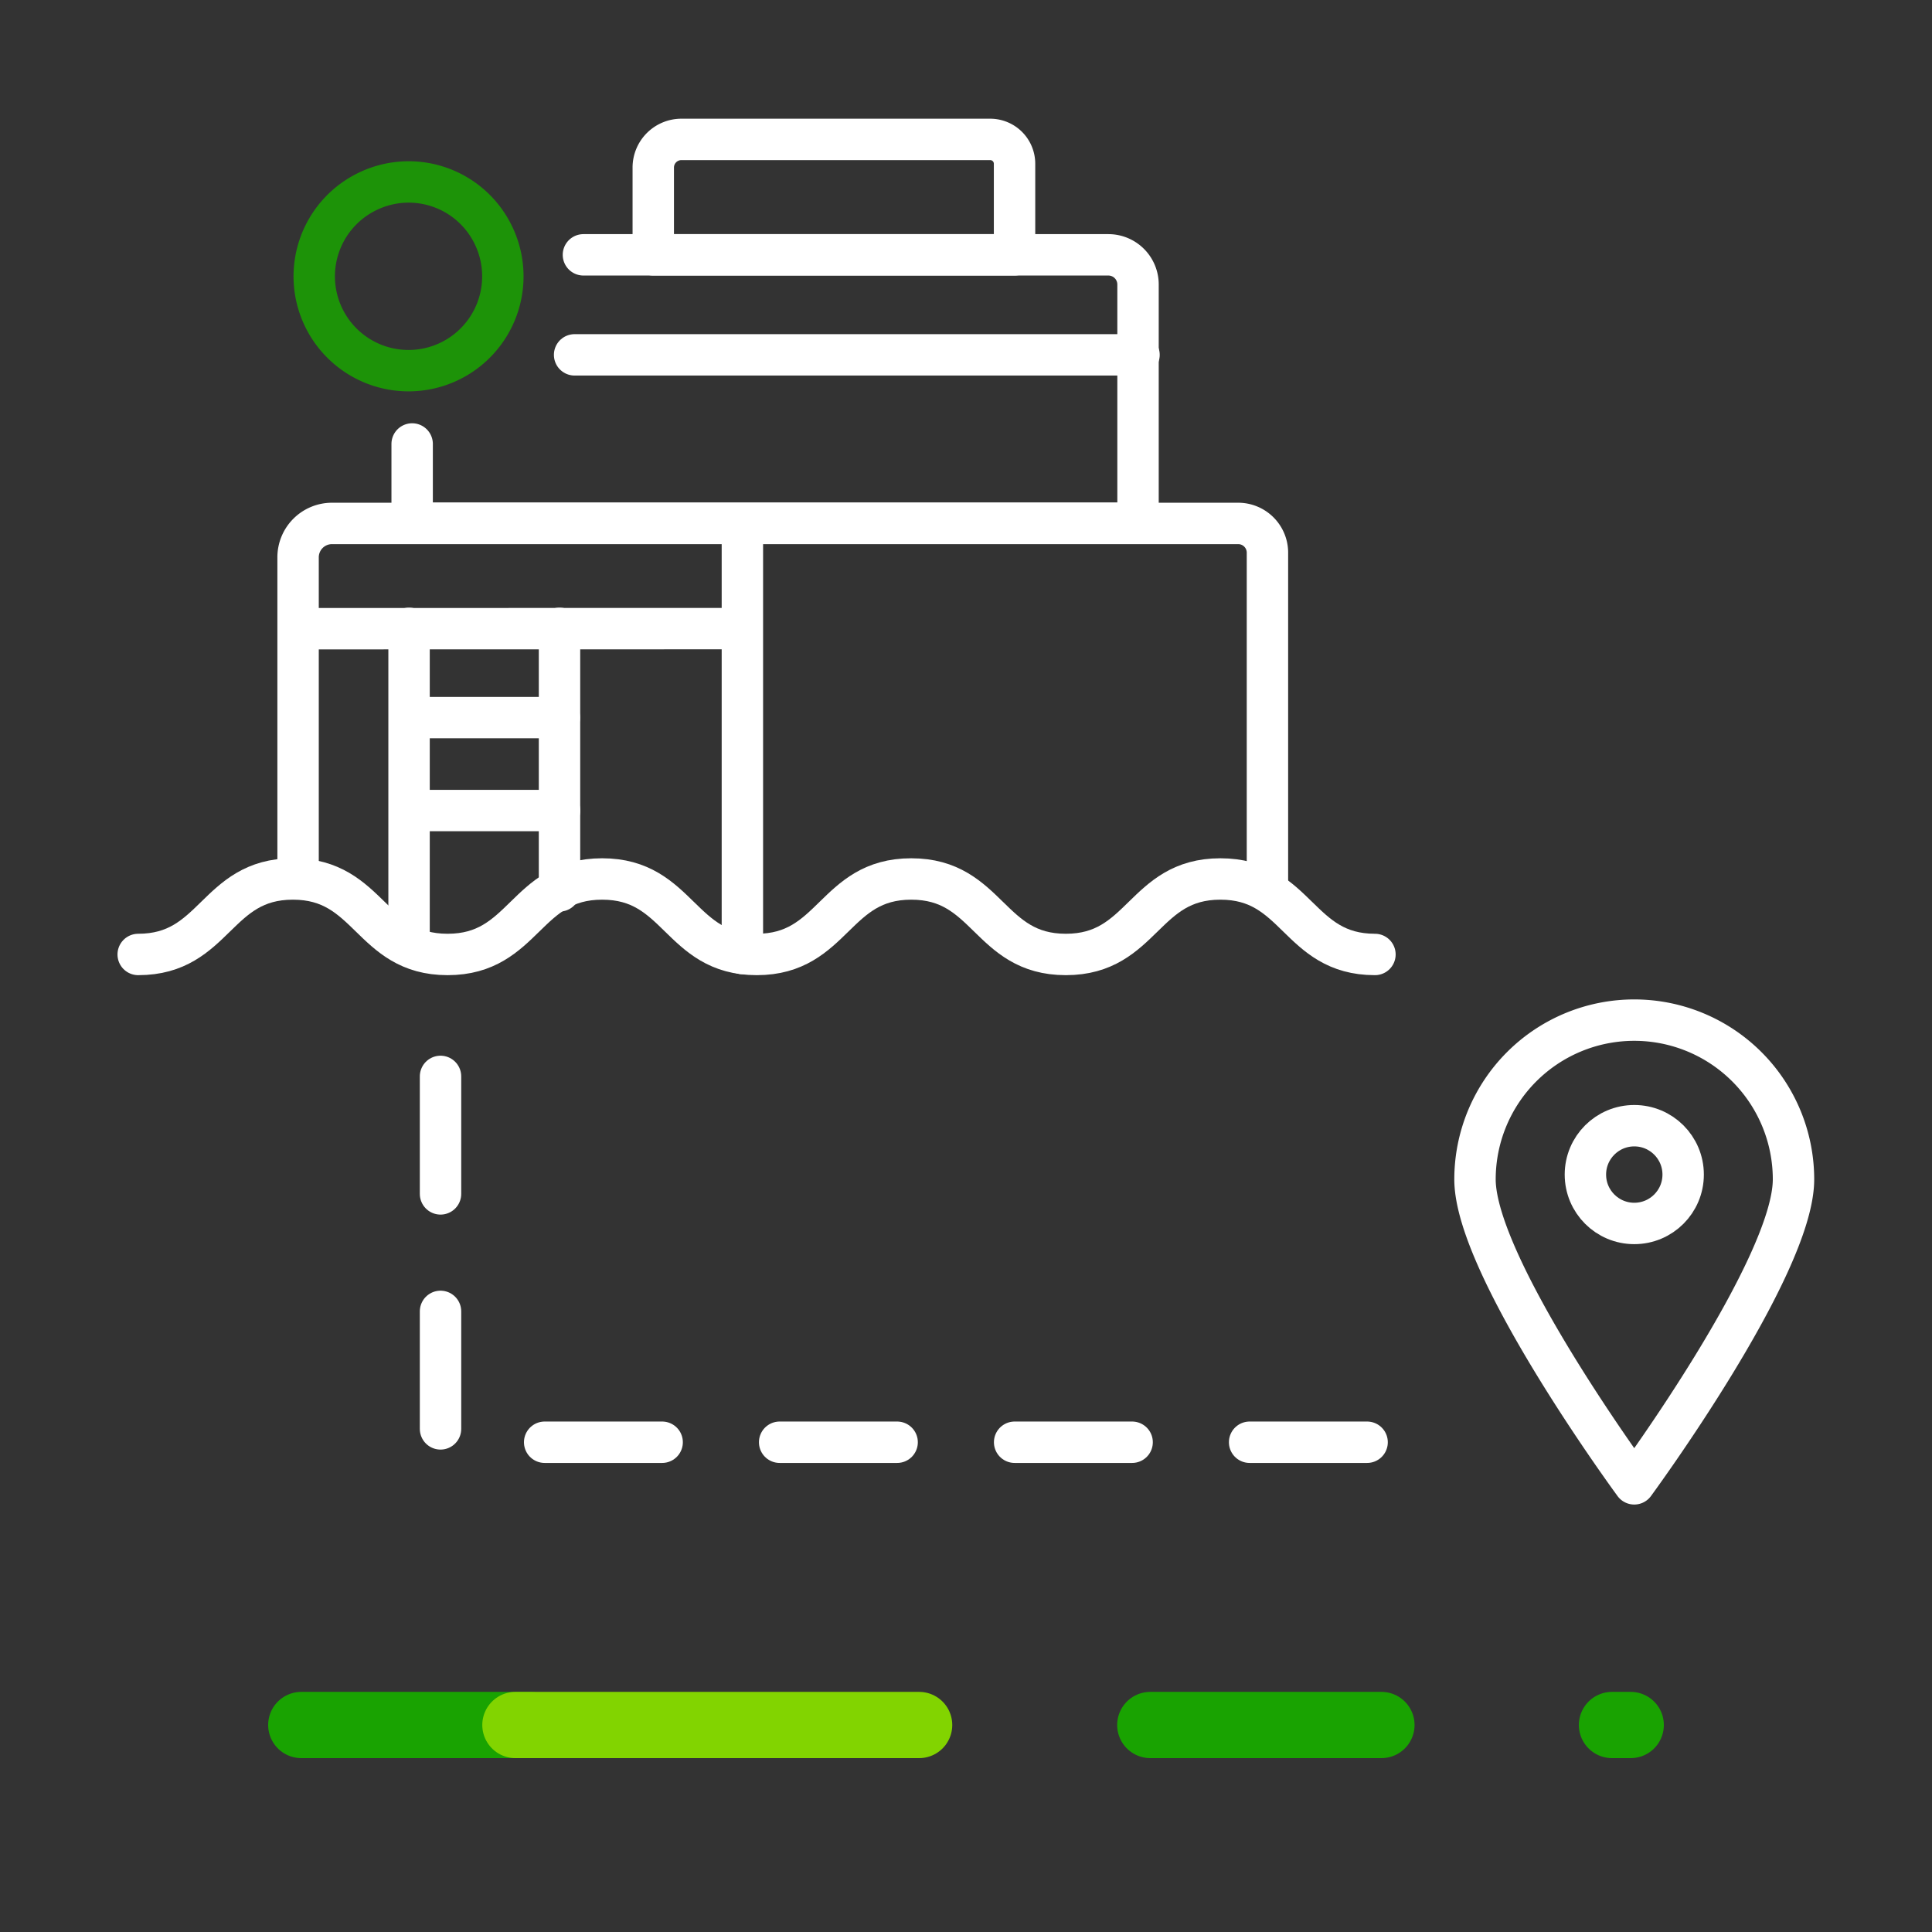 <svg data-name="Grupo 24567" xmlns="http://www.w3.org/2000/svg" width="70" height="70"><rect width="100%" height="100%" fill="#333333" stroke="none"/><g data-name="Grupo 24571"><g data-name="Grupo 24567" fill="none" stroke="#fff" stroke-linecap="round" stroke-linejoin="round" stroke-width="1.5"><path data-name="Trazado 29441" d="M64.982 42.731c0 3.187-5.77 11.031-5.77 11.031s-5.77-7.844-5.77-11.031a5.77 5.77 0 0111.54 0z"/><circle data-name="Elipse 3223" cx="1.771" cy="1.771" r="1.771" transform="translate(57.442 40.786)"/></g><g data-name="Grupo 24570"><g data-name="Grupo 24568" fill="none" stroke-linecap="round" stroke-linejoin="round" stroke-width="1.5"><path data-name="Trazado 29442" d="M17.91 8.592a3.417 3.417 0 11-4.528-1.687 3.407 3.407 0 014.528 1.687z" stroke="#19a301" opacity=".85"/><path data-name="Trazado 29443" d="M45.922 32.262V20.025a1.06 1.06 0 00-1.059-1.06H12.029a1.228 1.228 0 00-1.229 1.227v11.33" stroke="#fff"/><path data-name="Línea 3955" stroke="#fff" d="M26.879 22.776l-16.076.003"/><path data-name="Línea 3956" stroke="#fff" d="M20.272 22.766v9.512"/><path data-name="Línea 3957" stroke="#fff" d="M20.268 26h-5.429"/><path data-name="Línea 3958" stroke="#fff" d="M20.275 29.367h-5.429"/><path data-name="Línea 3959" stroke="#fff" d="M14.821 22.766v11.41"/><path data-name="Línea 3960" stroke="#fff" d="M26.898 19.007v15.539"/><path data-name="Trazado 29444" d="M14.933 16.086v2.87h26.3v-8.648a1.075 1.075 0 00-1.075-1.075H21.139" stroke="#fff"/><path data-name="Rectángulo 7869" d="M24.689 5.051h11.188a.882.882 0 01.882.882v3.3h0-13.09 0V6.071a1.02 1.02 0 011.02-1.02z" stroke="#fff"/><path data-name="Línea 3961" stroke="#fff" d="M20.819 12.857h20.45"/></g><g data-name="Grupo 24569"><path data-name="Trazado 29445" d="M49.817 34.582c-2.8 0-2.8-2.735-5.6-2.735s-2.8 2.735-5.6 2.735-2.8-2.735-5.6-2.735-2.8 2.735-5.6 2.735-2.8-2.735-5.6-2.735-2.8 2.735-5.6 2.735-2.8-2.735-5.605-2.735-2.8 2.735-5.605 2.735" fill="none" stroke="#fff" stroke-linecap="round" stroke-linejoin="round" stroke-width="1.5"/></g></g><path data-name="Trazado 29446" d="M15.961 39v13.255h36.511" fill="none" stroke="#fff" stroke-linecap="round" stroke-linejoin="round" stroke-width="1.5" stroke-dasharray="4.257"/></g><g data-name="Grupo 24574"><g data-name="Grupo 24573" fill="none"><g data-name="Grupo 24572" stroke-linecap="round" stroke-linejoin="round" stroke-width="2.4"><path data-name="Line 4" stroke="#19a301" d="M41.677 62.5h8.375"/><path data-name="Line 5" stroke="#19a301" d="M58.405 62.5h.679"/><path data-name="Line 6" stroke="#19a301" d="M10.916 62.5h8.298"/><path data-name="Line 7" stroke="#82d400" d="M18.674 62.5h14.628"/></g><path data-name="Rectángulo 7870" d="M0 55h70v15H0z"/></g></g><path data-name="Rectángulo 7871" fill="none" d="M0 0h70v70H0z"/></svg>
